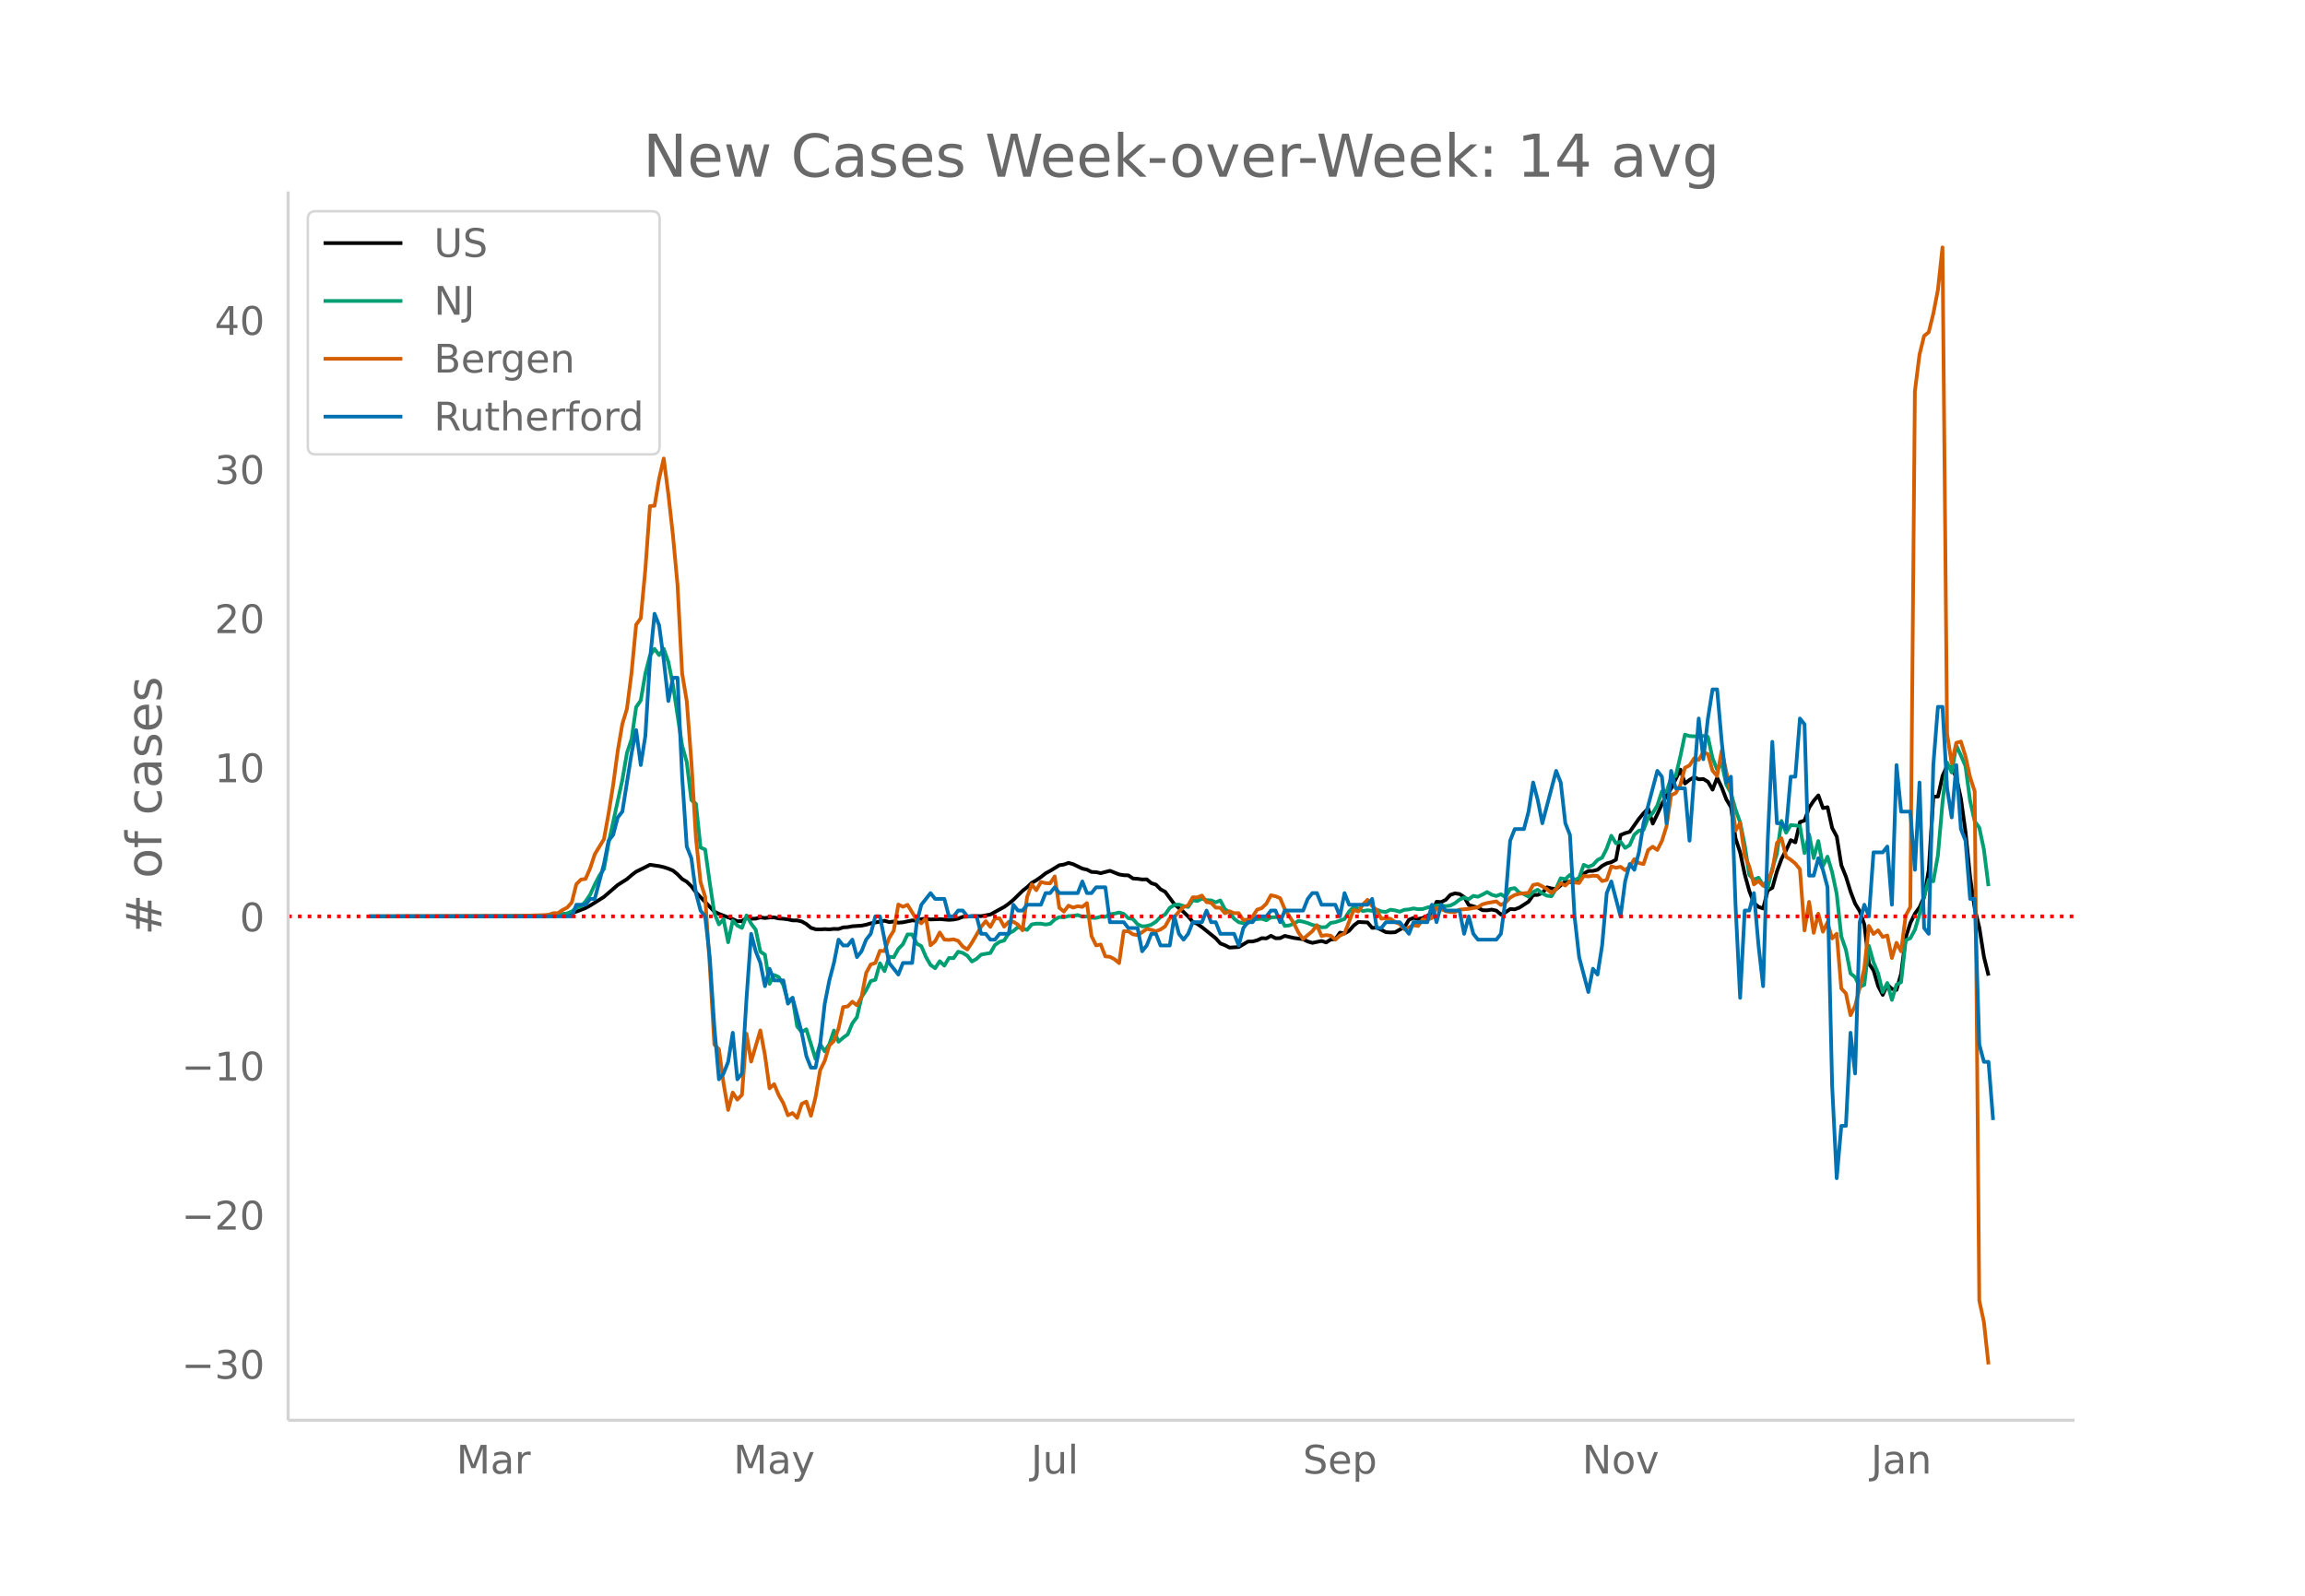 <svg height="864" viewBox="0 0 936 648" width="1248" xmlns="http://www.w3.org/2000/svg" xmlns:xlink="http://www.w3.org/1999/xlink"><defs><style>*{stroke-linecap:butt;stroke-linejoin:round}</style></defs><g id="figure_1"><path d="M0 648h936V0H0z" fill="#fff" id="patch_1"/><g id="axes_1"><path d="M117 576.72h725.4V77.76H117z" fill="none" id="patch_2"/><path clip-path="url(#pcdf7e70950)" d="M149.973 372.108l63.517-.092 7.472-.198 5.605-.354 3.736-.405 1.868-.37 1.868-.51 3.736-1.437 1.869-1.026 3.736-2.33 1.868-1.184 5.604-4.846 3.737-2.359 1.868-1.628 1.868-1.41 3.736-1.831 1.868-.973 3.737.544 1.868.429 1.868.604 1.868.784 1.868 1.507 1.868 1.928 1.869 1.086 1.868 1.841 1.868 2.46 7.472 7.85 1.869.902 5.604 2.13 1.868.873 1.868-.07 1.868-1.262 1.869.319 1.868-.053 1.868-.5 1.868.258 1.868-.222 1.868-.027 1.868.425 1.869.123 1.868.25 1.868.403 1.868.023 1.868.427 1.868 1.035 1.868 1.537 1.869.588 1.868.065 1.868-.119 1.868.1 1.868-.191 1.868.038 1.868-.654 1.869-.111 1.868-.352 3.736-.244 1.868-.379 1.868-.558 5.605-1.055 1.868.54 1.868-.216 1.868.472 1.868-.16 3.737-.774 1.868.12 1.868-.651 1.868-.16 1.868.313 3.736-.15 3.737.31 1.868-.137 1.868-.371 1.868-.731 1.868-.078 1.868-.22 3.737.025 3.736-.658 3.736-2.065 1.868-1.006 1.869-1.333 1.868-1.549 3.736-3.669 1.868-1.47 1.868-1.763 1.868-1.07 1.869-1.311 1.868-1.481 1.868-1.007 3.736-2.295 1.868-.281 1.868-.664 1.869.519 3.736 1.802 1.868.422 1.868.937 1.868.074 1.868.414 3.737-.973 3.736 1.49 1.868.314 1.868.059 1.868 1.27 1.869.128 1.868.266 1.868-.043 1.868 1.544 1.868.607 1.868 1.894 1.868 1.001 3.737 5.028 3.736 3.153 1.868 1.832 1.868 2.194 1.869.836 1.868 1.33 5.604 4.522 1.868 2.09 1.868.73 1.869.955 3.736-.23 3.736-2.236 1.868-.025 1.868-.463 1.869-.88 1.868.104 1.868-1.07 1.868 1.002 1.868-.043 1.868-.922 3.737.854 3.736.515 1.868.919 1.868.557 3.736-.782 1.869.603 1.868-1.203 1.868-.105 1.868-2.67 1.868.337 1.868-1.114 1.868-2.126 1.869-1.43 3.736.2 1.868 2.202 1.868-.109 3.736 1.854 1.869.125 1.868-.09 1.868-1.09 1.868-.932 1.868-3.065 1.868-.752 1.868.434 1.869-.389 1.868-.881 1.868-1.212 1.868-4.499 1.868.119 1.868-.914 1.868-2.01 1.869-.607 1.868.275 1.868 1.218 1.868 3.253 3.736 1.058 1.868 1.055 1.869.028 1.868-.293 1.868.424 1.868 1.598 1.868-.94 1.868-1.303 1.868.103 1.869-.68 3.736-2.414 1.868-2.682 1.868-.08 1.868-.786 1.868-2.282 1.869.47 1.868.249 3.736-3.105 1.868.242 1.868-.025 1.868-.857 1.869-2.55 1.868-1.056 1.868-.04 1.868-.467 1.868-1.577 1.868-1.003 1.868-.508 1.869-.984 1.868-10.044 1.868-.74 1.868-.548 3.736-5.322 1.868-2.23 1.869-1.874 1.868 6.092 1.868-3.822 1.868-4.142 1.868-3.379 1.868-2.967 3.737-7.605 1.868 5.645 1.868-1.51 1.868-1.073 1.868.864 1.868-.116 1.868 1.113 1.869 3.206 1.868-4.826 1.868 3.941 1.868 4.862 1.868 3.1 1.868 12.726 1.868 5.702 1.869 8.92 1.868 6.793 1.868 4.815 1.868 1.584 1.868.63 1.868-7.332 1.868-1.066 1.869-6.68 1.868-5.07 1.868-3.57 1.868-4.032 1.868.908 1.868-8.249 1.868-.635 1.869-5.226 1.868-2.805 1.868-2.168 1.868 5.172 1.868-.372 1.868 8.435 1.868 3.474 1.869 11.682 1.868 4.637 1.868 6.04 1.868 4.912 1.868 3.052 1.868 5.431 1.868 15.875 1.869 2.735 1.868 6.378 1.868 3.565 1.868-4.127 1.868 1.699 1.868.396 1.868-6.637 1.869-14.657 1.868-5.875 1.868-3.817 1.868-2.565 1.868-4.234 1.868-10.94 1.868-29.73 1.869-.033 1.868-8.426 1.868-4.133 1.868.82 1.868 4.024 1.868 8.583 1.868 13.551 1.869 18.345 1.868 12.68 1.868 7.778 1.868 11.83 1.868 7.633h0" fill="none" stroke="#000" stroke-linecap="round" stroke-width="1.5" id="line2d_1"/><path clip-path="url(#pcdf7e70950)" d="M149.973 372.108l67.253-.078 5.604-.18 3.737-.19 3.736-.774 1.868-.755 1.868-1.47 1.868-.59 1.868-2.026 1.869-2.751 1.868-4.096 1.868-3.608 1.868-2.718 1.868-10.49 5.605-25.692 1.868-10.952 1.868-5.557 1.868-13.036 1.868-2.713 1.868-10.874 1.868-7.373 1.869-2.688 1.868 2.508 1.868-2.552 1.868 5.372 1.868 9.281 3.736 24.705 1.869 6.608 1.868 15.442 1.868 1.534 1.868 17.76 1.868.8 1.868 13.474 1.868 12.37 1.869 4.562 1.868-2.123 1.868 9.374 1.868-8.814 1.868 2.036 1.868.969 1.868-5.065 1.869 3.331 1.868 2.454 1.868 8.898 1.868 1.241 1.868 11.849 1.868-3.614 1.868.857 1.869 3.244 1.868 6.793 1.868-1.573 1.868 11.551 1.868 2.318 1.868-1.13 3.737 12.063 1.868-6.058 1.868 2.95 1.868-2.897 1.868-5.57 1.868 4.572 1.868-1.641 1.869-1.354 1.868-4.485 1.868-2.488 1.868-8.143 1.868-2.834 1.868-3.686 1.868-.526 1.869-6.71 1.868 3.203 1.868-5.877 1.868.243 1.868-3.39 1.868-1.913 1.868-3.979 1.869.015 1.868 3.73 1.868 1.028 1.868 4.373 1.868 3.248 1.868 1.334 1.868-2.849 1.869 1.802 1.868-3.097 1.868.068 1.868-2.62 1.868.477 1.868 1.14 1.868 2.357 1.869-1.067 1.868-1.743 3.736-.648 1.868-3.243 1.868-1.29 1.868-.531 1.869-2.927 1.868-.92 1.868-1.617 3.736 1.14 1.868-2.23 1.868-.303 1.869.02 1.868.336 1.868-.273 1.868-1.768 1.868-.984 1.868.103 1.868-.502 1.869-.078 1.868-.346 1.868.673 1.868-.132 1.868.59 1.868.024 1.868-.478 1.869.05 1.868-1 1.868-.301 1.868-.463 1.868.565 1.868 1.734 1.868.336 1.869 2.123 1.868.896 1.868-.146 1.868-.555 1.868-1.208 1.868-1.943 1.868-.984 1.869-2.678 1.868-1.222 1.868-.117 1.868.57 1.868.404 1.868-2.752 1.869.336 1.868-.988 1.868.618 1.868.098 1.868.789 1.868-.765 1.868 3.54 1.869 1.271 1.868 2.615 1.868 1.417 1.868.42 1.868-.103 1.868-1.68 1.868.117 1.869-.195 1.868.653 1.868-1.189 3.736-.15 1.868 3.642 1.868-.22 1.869-.734 1.868-1.086 1.868.316 1.868.546 1.868.769 1.868.346 1.868.618 1.869-.107 1.868-1.695 1.868-.263 3.736-1.314 1.868-3.064 1.868-1.816 1.869.706 1.868.95 1.868-.331 1.868.228 1.868-.482 1.868.73 1.868.21 1.869-.906 1.868.288 1.868.516 1.868-.76 1.868-.156 1.868-.414 1.868.327 1.869-.073 1.868-.624 3.736-.837 1.868-.01 1.868.297 1.868-.219 1.869-.97 1.868-1.45 1.868-.857 1.868.681 1.868-1.353 1.868.36 1.868-.896 1.869-1.023 1.868 1.091 1.868.521 1.868-.72 1.868 1.202 1.868-3.35 1.868-.336 1.869 1.821 1.868.609 1.868 1.022 1.868-1.87 1.868-.92 1.868 1.485 1.868.945 1.869.205 1.868-3.127 1.868-4.178 1.868.385 1.868-1.763 1.868 2.099 1.868-.828 1.869-5.342 1.868.823 1.868-.73 1.868-2.051 1.868-.94 1.868-3.71 1.868-5.192 1.869 3.063 1.868-.662 1.868 2.522 1.868-1.14 1.868-4.216 1.868-1.646 1.868-.288 1.869-4.903 1.868-1.905 1.868-3.087 1.868-5.766 1.868.107 1.868-5.507 1.868-.819 1.869-7.913 1.868-8.907 1.868.58 1.868.116h1.868l1.868-.155 1.868.35 1.869 8.605 1.868 4.719 1.868-2.669 1.868 8.737 1.868 3.39 1.868 6.676 1.868 5.254 1.869 9.214 1.868 12.126 1.868 1.977 1.868-.838 1.868 3.049 1.868 1.164 1.868-7.924 1.869-6.019 1.868-13.314 1.868 4.792 1.868-3.116 3.736.374 1.868 11.02 1.869-7.606 1.868 9.638 1.868-6.94 1.868 10.178 1.868-3.833 1.868 6.258 1.868 8.858 1.869 17.273 1.868 5.42 1.868 9.609 1.868 1.514 1.868 3.979 1.868-.852 1.868-15.832 1.869 6.662 1.868 4.456 1.868 7.66 1.868-3.696 1.868 6.866 1.868-6.19 1.868-.988 1.869-17.03 1.868-.842 1.868-3.39 1.868-6.325 3.736-14.02 1.868.628 1.869-10.5 1.868-21.398 1.868-16.309 1.868 4.018 1.868-10.981 1.868 4.037 1.868 4.348 1.869 14.103 1.868 8.313 1.868 2.562 1.868 8.877 1.868 14.902h0" fill="none" stroke="#009e73" stroke-linecap="round" stroke-width="1.5" id="line2d_2"/><path clip-path="url(#pcdf7e70950)" d="M149.973 372.108l57.912-.093 13.077-.417 1.868-.14 1.868-.649h1.869l1.868-1.3 1.868-.974 1.868-2.041 1.868-7.47 1.868-1.856 1.868-.279 1.869-4.315 1.868-5.66 3.736-6.172 1.868-10.3 1.868-11.647 1.868-13.873 1.869-10.95 1.868-6.171 1.868-14.57 1.868-19.58 1.868-2.599 1.868-19.812 1.868-25.752 1.869-.093 1.868-11.09 1.868-8.119 1.868 14.523 1.868 16.657 1.868 20.23 1.868 35.867 1.869 11.182 1.868 24.5 1.868 31.18 1.868 17.91 1.868 5.846 1.868 27.793 1.868 32.248 1.869 1.949 1.868 13.827 1.868 10.81 1.868-7.052 1.868 2.877 1.868-1.95 1.868-24.823 1.869 11.322 3.736-12.667 1.868 10.022 1.868 13.502 1.868-1.717 1.868 4.501 1.869 3.248 1.868 4.918 1.868-.928 1.868 1.996 1.868-5.708 1.868-.927 1.868 5.753 1.869-7.563 1.868-10.904 1.868-3.851 1.868-6.218 1.868-1.856 1.868-5.057 1.868-8.677 1.869-.278 1.868-1.903 1.868 1.439 1.868-3.34 1.868-9.745 1.868-3.48 1.868-.603 1.869-4.965 1.868.14 1.868-5.29 1.868-3.016 1.868-10.625 1.868.928 1.868-.79 3.737 6.08 1.868 1.438 1.868-2.135 1.868 11.043 1.868-1.624 1.868-3.573 1.869 2.877 1.868.14 1.868-.233 1.868.604 1.868 2.32 1.868 1.206 1.868-2.784 3.737-6.45 1.868-2.273 1.868 2.32 1.868-3.34 1.868-.186 1.868 3.433 1.869-1.949 1.868-.046 1.868 1.16 1.868 2.32 1.868-13.549 1.868-5.104 1.868 2.367 1.869-3.341 1.868.464 1.868.093 1.868-2.83 1.868 12.76 1.868 1.53 1.868-2.412 1.869.788 1.868-.556 1.868.278 1.868-1.531 1.868 13.41 1.868 3.758 1.868-.372 1.869 4.826 1.868.186 1.868.974 1.868 1.577 1.868-12.945 1.868.046 1.868 1.207 1.869.325 1.868-1.16 1.868-1.346 1.868.371 1.868.557 1.868-.696 1.868-1.253 1.869-3.34 1.868-.464 1.868-2.228 1.868-1.856 1.868-.65 1.868-3.294 1.869.047 1.868-.743 1.868 2.645 1.868.279 1.868 1.948 1.868.093 1.868 2.227 1.869-.835 1.868.789h1.868l1.868 2.83 1.868-.278 1.868-1.114 1.868-2.876 1.869-.604 1.868-1.81 1.868-3.433 1.868.418 1.868.742 1.868 4.455 3.737 5.8 1.868 3.758 1.868 2.598 3.736-3.155 1.868-2.46 1.868 4.362 1.869-.324 1.868.232 1.868 1.577 1.868-1.624 1.868-.881 3.736-9.605 1.869.696 1.868-2.83 1.868-1.903 1.868 2.506 1.868 1.67 1.868 3.48 1.868-.185 1.869.232 1.868 1.345 1.868.743 1.868 2.134 1.868-.696 1.868-.928 1.868.325 1.869-2.738 1.868.186 1.868-.696 1.868-4.037 1.868.418 1.868.835 1.868.371 1.869.046 1.868-1.02 3.736-.325 3.736-.65 1.868-1.206 1.869-.51 3.736-.65 1.868 1.438 1.868-.974 1.868-1.995 1.868-1.068 1.869-.51 3.736-.371 1.868-3.202 1.868-.37 1.868.927 1.868 1.16 1.869 1.531 1.868-1.577 1.868-2.413 1.868.974 1.868-1.81 1.868.558 1.868.232 1.869-2.877 1.868.185 1.868-.278 1.868.093 1.868 2.088 1.868-.464 1.868-5.522 1.869.557 1.868-.371 1.868 1.345 1.868-1.392 1.868-3.062 1.868 1.578 1.868.417 1.869-5.66 1.868-1.392 1.868 1.345 1.868-3.665 1.868-5.986 1.868-12.62 1.868-.836 1.869-3.294 1.868-7.006 1.868-.928 1.868-2.877 1.868.603 1.868-3.062 1.868.696 1.869 6.728 1.868 2.227 1.868-10.347 3.736 17.26 1.868 15.266 1.868-3.155 1.869 13.27 1.868 4.454 1.868 7.238 1.868-1.392 1.868 1.903 1.868-2.32 1.868-3.62 1.869-11.414 1.868-1.902 1.868 7.517 1.868 1.206 1.868 1.531 1.868 2.32 1.868 24.87 1.869-11.6 1.868 12.575 1.868-7.795 1.868 7.33 1.868-3.804 1.868 6.542 1.868-1.902 1.869 22.225 1.868 1.995 1.868 8.863 1.868-3.759 1.868-7.33 1.868-7.842 1.868-17.354 1.869 3.295 1.868-1.485 1.868 2.691 1.868-.603 1.868 9.14 1.868-6.17 1.868 3.48 1.869-14.524 1.868-3.48 1.868-209.4 1.868-14.894 1.868-7.61 1.868-1.484 1.868-7.517 1.869-9.651 1.868-17.307 1.868 197.568 1.868 11.971 1.868-8.351 1.868-.51 1.868 5.985 1.869 8.444 1.868 5.8 1.868 206.756 1.868 8.676 1.868 17.261h0" fill="none" stroke="#d55e00" stroke-linecap="round" stroke-width="1.5" id="line2d_3"/><path clip-path="url(#pcdf7e70950)" d="M149.973 372.108h82.198l1.868-4.726h3.736l1.869-2.363h1.868l3.736-14.18 1.868-9.452 1.868-2.364 1.868-7.09 1.869-2.362 3.736-23.632 1.868-9.453 1.868 14.18 1.868-11.817 1.868-30.721 1.869-18.906 1.868 4.726 1.868 14.18 1.868 16.542 1.868-9.453h1.868l1.868 40.174 1.869 28.359 1.868 4.726 1.868 14.18 1.868 7.089 1.868 2.363 1.868 16.543 1.868 28.358 1.869 21.269 1.868-2.364 1.868-4.726 1.868-11.816 1.868 18.906 1.868-2.364 1.868-30.721 1.869-25.995 1.868 7.09 1.868 4.726 1.868 9.453 1.868-7.09 1.868 4.726h3.737l1.868 9.453 1.868-2.363 3.736 14.18 1.868 9.452 1.868 4.726h1.869l1.868-9.453 1.868-16.542 1.868-9.453 1.868-7.09 1.868-9.452 1.868 2.363h1.869l1.868-2.363 1.868 7.09 1.868-2.364 1.868-4.726 1.868-2.363 1.868-7.09h1.869l3.736 18.906 3.736 4.726 1.868-4.726h3.737l1.868-16.543 1.868-7.09 3.736-4.726 1.868 2.364h3.737l1.868 7.09h1.868l1.868-2.364h1.868l1.868 2.363h3.737l1.868 7.09h1.868l1.868 2.363h1.868l1.868-2.363h3.737l1.868-11.816 1.868 2.363h1.868l1.868-2.363h5.605l1.868-4.727h1.868l1.868-2.363 1.868 2.363h7.473l1.868-4.726 1.868 4.726h1.868l1.868-2.363h3.737l1.868 14.18h5.604l1.868 2.363h3.737l1.868 9.452 1.868-2.363 1.868-4.726h1.868l1.868 4.726h3.737l1.868-11.816 1.868 7.09 1.868 2.363 1.868-2.363 1.868-4.727h3.737l1.868-4.726 1.868 4.726h1.868l1.868 4.727h5.605l1.868 4.726 1.868-7.09 1.868-2.363h1.868l1.868-2.363h3.737l1.868-2.363h1.868l1.868 4.726 1.868-4.726h7.473l1.868-4.726 1.868-2.364h1.868l1.868 4.727h5.605l1.868 4.726 1.868-9.453 1.868 4.727h7.473l1.868-2.363 1.868 11.816h1.868l1.868-2.364h5.605l3.736 4.727 1.868-4.727h5.605l1.868-7.09 1.868 7.09 1.868-7.09 1.868 2.364h5.605l1.868 9.453 1.868-7.09 1.868 7.09 1.868 2.363h7.473l1.868-2.363 1.868-14.18 1.868-23.631 1.868-4.727h3.737l1.868-7.09 1.868-11.815 1.868 7.09 1.868 9.452 5.605-21.269 1.868 4.727 1.868 16.542 1.868 4.726 1.868 33.085 1.868 16.543 3.737 14.179 1.868-9.453 1.868 2.363 1.868-11.816 1.868-21.269 1.868-4.726 3.737 14.18 1.868-14.18 1.868-7.09 1.868 2.364 1.868-7.09 1.868-11.816 5.605-21.269 1.868 2.363 1.868 18.906 1.868-21.269 1.868 7.09h3.737l1.868 21.269 1.868-25.996 1.868-23.631 1.868 16.542 1.868-16.542 1.869-11.816h1.868l1.868 21.268 1.868 16.543 1.868-2.364 1.868 51.99 1.868 37.812 1.869-35.448h1.868l1.868-7.09 1.868 21.27 1.868 16.542 1.868-59.08 1.868-40.175 1.869 33.085h1.868l1.868 2.363 1.868-21.269h1.868l1.868-23.631 1.868 2.363 1.869 61.443h1.868l1.868-7.09 1.868 4.727 1.868 7.09 1.868 80.348 1.868 37.811 1.869-21.269h1.868l1.868-37.81 1.868 16.541 1.868-61.443 1.868-7.09 1.868 4.727 1.869-25.995h3.736l1.868-2.363 1.868 23.632 1.868-56.717 1.868 18.906h3.737l1.868 23.632 1.868-35.448 1.868 59.08 1.868 2.363 1.868-68.533 1.869-23.632h1.868l1.868 33.085 1.868 11.816 1.868-21.269 1.868 25.995 1.868 4.727 1.869 23.632h1.868l1.868 59.08 1.868 7.089h1.868l1.868 23.632h0" fill="none" stroke="#0072b2" stroke-linecap="round" stroke-width="1.5" id="line2d_4"/><path clip-path="url(#pcdf7e70950)" d="M117 372.108h725.4" fill="none" stroke="red" stroke-dasharray="1.5,2.475" stroke-width="1.5" id="line2d_5"/><path d="M117 576.72V77.76" fill="none" stroke="#d3d3d3" stroke-linecap="square" stroke-width="1.25" id="patch_3"/><path d="M117 576.72h725.4" fill="none" stroke="#d3d3d3" stroke-linecap="square" stroke-width="1.25" id="patch_4"/><g id="matplotlib.axis_1"><g id="xtick_1"><g transform="matrix(.16 0 0 -.16 185.319 598.378)" fill="#696969" id="text_1"><defs><path d="M9.813 72.906h14.703l18.593-49.61 18.703 49.61h14.704V0H66.89v64.016l-18.797-50h-9.907l-18.796 50V0H9.813z" id="DejaVuSans-77"/><path d="M34.281 27.484q-10.89 0-15.093-2.484-4.204-2.484-4.204-8.5 0-4.781 3.157-7.594 3.156-2.797 8.562-2.797 7.485 0 12 5.297 4.516 5.297 4.516 14.078v2zm17.922 3.72V0H43.22v8.297Q40.14 3.328 35.547.953q-4.594-2.375-11.234-2.375-8.391 0-13.36 4.719Q6 8.016 6 15.922q0 9.219 6.172 13.906 6.187 4.688 18.437 4.688h12.61v.89q0 6.203-4.078 9.594-4.078 3.39-11.453 3.39-4.688 0-9.141-1.124-4.438-1.125-8.531-3.375v8.312q4.921 1.906 9.562 2.844 4.64.953 9.031.953 11.875 0 17.735-6.156 5.86-6.14 5.86-18.64z" id="DejaVuSans-97"/><path d="M41.11 46.297q-1.516.875-3.297 1.281Q36.03 48 33.89 48q-7.625 0-11.703-4.953-4.079-4.953-4.079-14.234V0H9.08v54.688h9.03v-8.5q2.844 4.984 7.375 7.39Q30.031 56 36.531 56q.922 0 2.047-.125 1.125-.11 2.484-.36z" id="DejaVuSans-114"/></defs><use xlink:href="#DejaVuSans-77"/><use x="86.279" xlink:href="#DejaVuSans-97"/><use x="147.559" xlink:href="#DejaVuSans-114"/></g></g><g id="xtick_2"><g transform="matrix(.16 0 0 -.16 297.83 598.378)" fill="#696969" id="text_2"><defs><path d="M32.172-5.078q-3.797-9.766-7.422-12.735-3.61-2.984-9.656-2.984H7.906v7.516h5.282q3.703 0 5.75 1.765Q21-9.766 23.483-3.219l1.61 4.094-22.11 53.813H12.5l17.094-42.766 17.093 42.766h9.516z" id="DejaVuSans-121"/></defs><use xlink:href="#DejaVuSans-77"/><use x="86.279" xlink:href="#DejaVuSans-97"/><use x="147.559" xlink:href="#DejaVuSans-121"/></g></g><g id="xtick_3"><g transform="matrix(.16 0 0 -.16 418.674 598.378)" fill="#696969" id="text_3"><defs><path d="M9.813 72.906h9.859V5.078q0-13.187-5-19.14-5-5.954-16.094-5.954h-3.75v8.297h3.078q6.531 0 9.219 3.672Q9.813-4.39 9.813 5.078z" id="DejaVuSans-74"/><path d="M8.5 21.578v33.11h8.984V21.922q0-7.766 3.016-11.656 3.031-3.875 9.094-3.875 7.265 0 11.484 4.64 4.234 4.64 4.234 12.656v31h8.985V0h-8.984v8.406Q42.047 3.422 37.718 1q-4.313-2.422-10.032-2.422-9.421 0-14.312 5.86Q8.5 10.296 8.5 21.578zM31.11 56z" id="DejaVuSans-117"/><path d="M9.422 75.984h8.984V0H9.422z" id="DejaVuSans-108"/></defs><use xlink:href="#DejaVuSans-74"/><use x="29.492" xlink:href="#DejaVuSans-117"/><use x="92.871" xlink:href="#DejaVuSans-108"/></g></g><g id="xtick_4"><g transform="matrix(.16 0 0 -.16 529.07 598.378)" fill="#696969" id="text_4"><defs><path d="M53.516 70.516V60.89q-5.61 2.687-10.594 4-4.984 1.328-9.625 1.328-8.047 0-12.422-3.125t-4.375-8.89q0-4.845 2.906-7.313 2.907-2.453 11.016-3.97l5.953-1.218q11.031-2.11 16.281-7.406 5.25-5.297 5.25-14.172 0-10.61-7.11-16.078-7.093-5.469-20.812-5.469-5.172 0-11.015 1.172Q13.14.922 6.89 3.219v10.156q6-3.36 11.765-5.078 5.766-1.703 11.328-1.703 8.438 0 13.032 3.312 4.593 3.328 4.593 9.485 0 5.359-3.297 8.39-3.296 3.032-10.812 4.547L27.484 33.5q-11.03 2.188-15.968 6.875-4.922 4.688-4.922 13.047 0 9.672 6.812 15.234 6.813 5.563 18.766 5.563 5.14 0 10.453-.938 5.328-.922 10.89-2.765z" id="DejaVuSans-83"/><path d="M56.203 29.594v-4.39H14.891q.593-9.282 5.593-14.142 5-4.859 13.938-4.859 5.172 0 10.031 1.266 4.86 1.265 9.656 3.812v-8.5Q49.266.734 44.187-.344 39.11-1.422 33.892-1.422q-13.094 0-20.735 7.61-7.64 7.625-7.64 20.625 0 13.421 7.25 21.296Q20.016 56 32.328 56q11.031 0 17.453-7.11 6.422-7.093 6.422-19.296zm-8.984 2.64q-.094 7.36-4.125 11.75-4.032 4.407-10.672 4.407-7.516 0-12.031-4.25-4.516-4.25-5.203-11.97z" id="DejaVuSans-101"/><path d="M18.11 8.203v-29H9.077v75.484h9.031v-8.296q2.844 4.875 7.157 7.234Q29.594 56 35.594 56q9.968 0 16.187-7.906 6.235-7.907 6.235-20.797T51.78 6.484q-6.218-7.906-16.187-7.906-6 0-10.328 2.375-4.313 2.375-7.157 7.25zm30.578 19.094q0 9.906-4.079 15.547-4.078 5.64-11.203 5.64-7.14 0-11.218-5.64-4.079-5.64-4.079-15.547 0-9.906 4.078-15.547 4.079-5.64 11.22-5.64 7.124 0 11.202 5.64t4.078 15.547z" id="DejaVuSans-112"/></defs><use xlink:href="#DejaVuSans-83"/><use x="63.477" xlink:href="#DejaVuSans-101"/><use x="125" xlink:href="#DejaVuSans-112"/></g></g><g id="xtick_5"><g transform="matrix(.16 0 0 -.16 642.493 598.378)" fill="#696969" id="text_5"><defs><path d="M9.813 72.906h13.28l32.329-60.984v60.984h9.562V0h-13.28L19.39 60.984V0H9.813z" id="DejaVuSans-78"/><path d="M30.61 48.39q-7.22 0-11.422-5.64-4.204-5.64-4.204-15.453 0-9.813 4.172-15.453 4.188-5.64 11.453-5.64 7.188 0 11.375 5.655 4.203 5.672 4.203 15.438 0 9.719-4.203 15.406-4.187 5.688-11.375 5.688zm0 7.61q11.718 0 18.406-7.625 6.703-7.61 6.703-21.078 0-13.422-6.703-21.078-6.688-7.64-18.407-7.64-11.765 0-18.437 7.64-6.656 7.656-6.656 21.078 0 13.469 6.656 21.078Q18.844 56 30.609 56z" id="DejaVuSans-111"/><path d="M2.984 54.688H12.5L29.594 8.797l17.093 45.89h9.516L35.687 0H23.485z" id="DejaVuSans-118"/></defs><use xlink:href="#DejaVuSans-78"/><use x="74.805" xlink:href="#DejaVuSans-111"/><use x="135.986" xlink:href="#DejaVuSans-118"/></g></g><g id="xtick_6"><g transform="matrix(.16 0 0 -.16 759.732 598.378)" fill="#696969" id="text_6"><defs><path d="M54.89 33.016V0h-8.984v32.719q0 7.765-3.031 11.61-3.031 3.858-9.078 3.858-7.281 0-11.484-4.64-4.204-4.625-4.204-12.64V0H9.08v54.688h9.03v-8.5q3.235 4.937 7.594 7.374Q30.078 56 35.797 56q9.422 0 14.25-5.828 4.844-5.828 4.844-17.156z" id="DejaVuSans-110"/></defs><use xlink:href="#DejaVuSans-74"/><use x="29.492" xlink:href="#DejaVuSans-97"/><use x="90.771" xlink:href="#DejaVuSans-110"/></g></g></g><g id="matplotlib.axis_2"><g id="ytick_1"><g transform="matrix(.16 0 0 -.16 73.733 559.852)" fill="#696969" id="text_7"><defs><path d="M10.594 35.5h62.593v-8.297H10.594z" id="DejaVuSans-8722"/><path d="M40.578 39.313Q47.656 37.797 51.625 33q3.984-4.781 3.984-11.813 0-10.78-7.422-16.703-7.421-5.906-21.093-5.906-4.578 0-9.438.906-4.86.907-10.031 2.72v9.515q4.094-2.39 8.969-3.61 4.89-1.218 10.218-1.218 9.266 0 14.125 3.656 4.86 3.656 4.86 10.64 0 6.454-4.516 10.079-4.515 3.64-12.562 3.64h-8.5v8.11h8.89q7.266 0 11.125 2.906 3.86 2.906 3.86 8.375 0 5.61-3.985 8.61-3.968 3.015-11.39 3.015-4.063 0-8.703-.89-4.641-.876-10.203-2.72v8.782q5.624 1.562 10.53 2.344 4.907.78 9.25.78 11.235 0 17.766-5.109 6.547-5.093 6.547-13.78 0-6.063-3.468-10.235-3.47-4.172-9.86-5.782z" id="DejaVuSans-51"/><path d="M31.781 66.406q-7.61 0-11.453-7.5Q16.5 51.422 16.5 36.375q0-14.984 3.828-22.484 3.844-7.5 11.453-7.5 7.672 0 11.5 7.5 3.844 7.5 3.844 22.484 0 15.047-3.844 22.531-3.828 7.5-11.5 7.5zm0 7.813q12.266 0 18.735-9.703 6.468-9.688 6.468-28.141 0-18.406-6.468-28.11-6.47-9.687-18.735-9.687-12.25 0-18.718 9.688-6.47 9.703-6.47 28.109 0 18.453 6.47 28.14Q19.53 74.22 31.78 74.22z" id="DejaVuSans-48"/></defs><use xlink:href="#DejaVuSans-8722"/><use x="83.789" xlink:href="#DejaVuSans-51"/><use x="147.412" xlink:href="#DejaVuSans-48"/></g></g><g id="ytick_2"><g transform="matrix(.16 0 0 -.16 73.733 499.297)" fill="#696969" id="text_8"><defs><path d="M19.188 8.297h34.421V0H7.33v8.297q5.609 5.812 15.296 15.594 9.703 9.797 12.188 12.64 4.734 5.313 6.609 9 1.89 3.688 1.89 7.25 0 5.813-4.078 9.469-4.078 3.672-10.625 3.672-4.64 0-9.797-1.61-5.14-1.609-11-4.89v9.969Q13.767 71.78 18.938 73q5.188 1.219 9.485 1.219 11.328 0 18.062-5.672 6.735-5.656 6.735-15.125 0-4.5-1.688-8.531-1.672-4.016-6.125-9.485-1.218-1.422-7.765-8.187-6.532-6.766-18.453-18.922z" id="DejaVuSans-50"/></defs><use xlink:href="#DejaVuSans-8722"/><use x="83.789" xlink:href="#DejaVuSans-50"/><use x="147.412" xlink:href="#DejaVuSans-48"/></g></g><g id="ytick_3"><g transform="matrix(.16 0 0 -.16 73.733 438.742)" fill="#696969" id="text_9"><defs><path d="M12.406 8.297h16.11v55.625l-17.532-3.516v8.985l17.438 3.515h9.86V8.296H54.39V0H12.406z" id="DejaVuSans-49"/></defs><use xlink:href="#DejaVuSans-8722"/><use x="83.789" xlink:href="#DejaVuSans-49"/><use x="147.412" xlink:href="#DejaVuSans-48"/></g></g><g id="ytick_4"><use xlink:href="#DejaVuSans-48" transform="matrix(.16 0 0 -.16 97.32 378.187)" fill="#696969" id="text_10"/></g><g id="ytick_5"><g transform="matrix(.16 0 0 -.16 87.14 317.632)" fill="#696969" id="text_11"><use xlink:href="#DejaVuSans-49"/><use x="63.623" xlink:href="#DejaVuSans-48"/></g></g><g id="ytick_6"><g transform="matrix(.16 0 0 -.16 87.14 257.077)" fill="#696969" id="text_12"><use xlink:href="#DejaVuSans-50"/><use x="63.623" xlink:href="#DejaVuSans-48"/></g></g><g id="ytick_7"><g transform="matrix(.16 0 0 -.16 87.14 196.522)" fill="#696969" id="text_13"><use xlink:href="#DejaVuSans-51"/><use x="63.623" xlink:href="#DejaVuSans-48"/></g></g><g id="ytick_8"><g transform="matrix(.16 0 0 -.16 87.14 135.967)" fill="#696969" id="text_14"><defs><path d="M37.797 64.313L12.89 25.39h24.906zm-2.594 8.593H47.61V25.391h10.407v-8.203H47.609V0h-9.812v17.188H4.89v9.515z" id="DejaVuSans-52"/></defs><use xlink:href="#DejaVuSans-52"/><use x="63.623" xlink:href="#DejaVuSans-48"/></g></g><g transform="matrix(0 -.2 -.2 0 65.573 379.813)" fill="#696969" id="text_15"><defs><path d="M51.125 44H36.922l-4.11-16.313h14.313zm-7.328 27.781l-5.078-20.265h14.265L58.11 71.78h7.813L60.89 51.516h15.234V44h-17.14l-4-16.313h15.53V20.22H53.079L48 0h-7.813l5.032 20.219H30.906L25.875 0h-7.86l5.079 20.219H7.719v7.468h17.187L29 44H13.281v7.516h17.625l4.985 20.265z" id="DejaVuSans-35"/><path d="M37.11 75.984V68.5h-8.594q-4.828 0-6.72-1.953-1.874-1.953-1.874-7.031v-4.828h14.797v-6.985H19.922V0H10.89v47.703H2.297v6.984h8.594V58.5q0 9.125 4.25 13.297 4.25 4.187 13.468 4.187z" id="DejaVuSans-102"/><path d="M48.781 52.594v-8.407q-3.812 2.11-7.64 3.157-3.828 1.047-7.735 1.047-8.75 0-13.593-5.547-4.829-5.532-4.829-15.547 0-10.016 4.829-15.563 4.843-5.53 13.593-5.53 3.907 0 7.735 1.046 3.828 1.047 7.64 3.156V2.094Q45.016.344 40.984-.531q-4.015-.89-8.562-.89-12.36 0-19.64 7.765-7.266 7.765-7.266 20.953 0 13.375 7.343 21.031Q20.22 56 33.016 56q4.14 0 8.093-.86 3.953-.843 7.672-2.546z" id="DejaVuSans-99"/><path d="M44.281 53.078v-8.5q-3.797 1.953-7.906 2.922-4.094.984-8.5.984-6.688 0-10.031-2.047-3.344-2.046-3.344-6.156 0-3.125 2.39-4.906 2.391-1.781 9.626-3.39l3.078-.688q9.562-2.047 13.593-5.781 4.032-3.735 4.032-10.422 0-7.625-6.032-12.078-6.03-4.438-16.578-4.438-4.39 0-9.156.86Q10.688.296 5.422 2v9.281q4.984-2.594 9.812-3.89 4.829-1.282 9.579-1.282 6.343 0 9.75 2.172 3.421 2.172 3.421 6.125 0 3.656-2.468 5.61-2.453 1.953-10.813 3.765l-3.125.735q-8.344 1.75-12.062 5.39-3.704 3.64-3.704 9.985 0 7.718 5.47 11.906Q16.75 56 26.811 56q4.97 0 9.36-.734 4.406-.72 8.11-2.188z" id="DejaVuSans-115"/></defs><use xlink:href="#DejaVuSans-35"/><use x="83.789" xlink:href="#DejaVuSans-32"/><use x="115.576" xlink:href="#DejaVuSans-111"/><use x="176.758" xlink:href="#DejaVuSans-102"/><use x="211.963" xlink:href="#DejaVuSans-32"/><use x="243.75" xlink:href="#DejaVuSans-99"/><use x="298.73" xlink:href="#DejaVuSans-97"/><use x="360.01" xlink:href="#DejaVuSans-115"/><use x="412.109" xlink:href="#DejaVuSans-101"/><use x="473.633" xlink:href="#DejaVuSans-115"/></g></g><g transform="matrix(.24 0 0 -.24 261.11 71.76)" fill="#696969" id="text_16"><defs><path d="M4.203 54.688h8.985l11.234-42.672 11.172 42.672h10.593l11.235-42.672 11.187 42.672h8.985L63.28 0H52.688L40.922 44.828 29.109 0H18.5z" id="DejaVuSans-119"/><path d="M64.406 67.281v-10.39q-4.984 4.64-10.625 6.922-5.64 2.296-11.984 2.296-12.5 0-19.14-7.64-6.641-7.64-6.641-22.094 0-14.406 6.64-22.047 6.64-7.64 19.14-7.64 6.345 0 11.985 2.296 5.64 2.297 10.625 6.938V5.609Q59.234 2.094 53.437.33q-5.78-1.75-12.218-1.75-16.563 0-26.094 10.124-9.516 10.14-9.516 27.672 0 17.578 9.516 27.703 9.531 10.14 26.094 10.14 6.531 0 12.312-1.734 5.797-1.734 10.875-5.203z" id="DejaVuSans-67"/><path d="M3.328 72.906h9.953L28.61 11.281l15.282 61.625h11.093l15.328-61.625 15.282 61.625h10.015L77.297 0H64.89L49.516 63.281 33.984 0H21.578z" id="DejaVuSans-87"/><path d="M9.078 75.984h9.031V31.11l26.813 23.578H56.39l-29-25.578L57.625 0H45.906L18.11 26.703V0H9.08z" id="DejaVuSans-107"/><path d="M4.89 31.39h26.313v-8H4.891z" id="DejaVuSans-45"/><path d="M11.719 12.406h10.297V0H11.719zm0 39.297h10.297v-12.39H11.719z" id="DejaVuSans-58"/><path d="M45.406 27.984q0 9.766-4.031 15.125-4.016 5.375-11.297 5.375-7.219 0-11.25-5.375-4.031-5.359-4.031-15.125 0-9.718 4.031-15.093t11.25-5.375q7.281 0 11.297 5.375 4.031 5.375 4.031 15.093zm8.985-21.203q0-13.953-6.203-20.765Q42-20.797 29.203-20.797q-4.734 0-8.937.703-4.203.703-8.157 2.172v8.735q3.954-2.141 7.813-3.157 3.86-1.031 7.86-1.031 8.843 0 13.234 4.61 4.39 4.609 4.39 13.937v4.453q-2.781-4.844-7.125-7.234Q33.938 0 27.875 0 17.828 0 11.672 7.656q-6.156 7.672-6.156 20.328 0 12.688 6.156 20.344Q17.828 56 27.875 56q6.063 0 10.406-2.39 4.344-2.391 7.125-7.22v8.297h8.985z" id="DejaVuSans-103"/></defs><use xlink:href="#DejaVuSans-78"/><use x="74.805" xlink:href="#DejaVuSans-101"/><use x="136.328" xlink:href="#DejaVuSans-119"/><use x="218.115" xlink:href="#DejaVuSans-32"/><use x="249.902" xlink:href="#DejaVuSans-67"/><use x="319.727" xlink:href="#DejaVuSans-97"/><use x="381.006" xlink:href="#DejaVuSans-115"/><use x="433.105" xlink:href="#DejaVuSans-101"/><use x="494.629" xlink:href="#DejaVuSans-115"/><use x="546.729" xlink:href="#DejaVuSans-32"/><use x="578.516" xlink:href="#DejaVuSans-87"/><use x="671.518" xlink:href="#DejaVuSans-101"/><use x="733.041" xlink:href="#DejaVuSans-101"/><use x="794.564" xlink:href="#DejaVuSans-107"/><use x="852.475" xlink:href="#DejaVuSans-45"/><use x="890.434" xlink:href="#DejaVuSans-111"/><use x="951.615" xlink:href="#DejaVuSans-118"/><use x="1010.795" xlink:href="#DejaVuSans-101"/><use x="1072.318" xlink:href="#DejaVuSans-114"/><use x="1107.057" xlink:href="#DejaVuSans-45"/><use x="1139.141" xlink:href="#DejaVuSans-87"/><use x="1232.143" xlink:href="#DejaVuSans-101"/><use x="1293.666" xlink:href="#DejaVuSans-101"/><use x="1355.189" xlink:href="#DejaVuSans-107"/><use x="1413.1" xlink:href="#DejaVuSans-58"/><use x="1446.791" xlink:href="#DejaVuSans-32"/><use x="1478.578" xlink:href="#DejaVuSans-49"/><use x="1542.201" xlink:href="#DejaVuSans-52"/><use x="1605.824" xlink:href="#DejaVuSans-32"/><use x="1637.611" xlink:href="#DejaVuSans-97"/><use x="1698.891" xlink:href="#DejaVuSans-118"/><use x="1758.07" xlink:href="#DejaVuSans-103"/></g><g id="legend_1"><path d="M128.2 184.5h136.45q3.2 0 3.2-3.2V88.96q0-3.2-3.2-3.2H128.2q-3.2 0-3.2 3.2v92.34q0 3.2 3.2 3.2z" fill="none" opacity=".8" stroke="#ccc" id="patch_5"/><path d="M131.4 98.718h32" fill="none" stroke="#000" stroke-linecap="round" stroke-width="1.5" id="line2d_6"/><g transform="matrix(.16 0 0 -.16 176.2 104.317)" fill="#696969" id="text_17"><defs><path d="M8.688 72.906h9.921V28.61q0-11.718 4.235-16.875 4.25-5.14 13.781-5.14 9.469 0 13.719 5.14 4.25 5.157 4.25 16.875v44.297H64.5V27.391q0-14.25-7.063-21.532-7.046-7.28-20.812-7.28-13.828 0-20.89 7.28-7.047 7.282-7.047 21.532z" id="DejaVuSans-85"/></defs><use xlink:href="#DejaVuSans-85"/><use x="73.193" xlink:href="#DejaVuSans-83"/></g><path d="M131.4 122.203h32" fill="none" stroke="#009e73" stroke-linecap="round" stroke-width="1.5" id="line2d_8"/><g transform="matrix(.16 0 0 -.16 176.2 127.802)" fill="#696969" id="text_18"><use xlink:href="#DejaVuSans-78"/><use x="74.805" xlink:href="#DejaVuSans-74"/></g><path d="M131.4 145.688h32" fill="none" stroke="#d55e00" stroke-linecap="round" stroke-width="1.5" id="line2d_10"/><g transform="matrix(.16 0 0 -.16 176.2 151.287)" fill="#696969" id="text_19"><defs><path d="M19.672 34.813V8.108H35.5q7.953 0 11.781 3.297 3.844 3.297 3.844 10.078 0 6.844-3.844 10.078-3.828 3.25-11.781 3.25zm0 29.984V42.828h14.61q7.218 0 10.75 2.703 3.546 2.719 3.546 8.282 0 5.515-3.547 8.25-3.531 2.734-10.75 2.734zm-9.86 8.11h25.204q11.28 0 17.375-4.688Q58.5 63.53 58.5 54.89q0-6.703-3.125-10.657-3.125-3.953-9.188-4.922 7.282-1.562 11.313-6.53 4.031-4.954 4.031-12.376 0-9.765-6.64-15.093Q48.25 0 35.984 0H9.812z" id="DejaVuSans-66"/></defs><use xlink:href="#DejaVuSans-66"/><use x="68.604" xlink:href="#DejaVuSans-101"/><use x="130.127" xlink:href="#DejaVuSans-114"/><use x="169.49" xlink:href="#DejaVuSans-103"/><use x="232.967" xlink:href="#DejaVuSans-101"/><use x="294.49" xlink:href="#DejaVuSans-110"/></g><path d="M131.4 169.173h32" fill="none" stroke="#0072b2" stroke-linecap="round" stroke-width="1.5" id="line2d_12"/><g transform="matrix(.16 0 0 -.16 176.2 174.773)" fill="#696969" id="text_20"><defs><path d="M44.39 34.188q3.172-1.079 6.172-4.594 3-3.516 6.032-9.672L66.609 0H56l-9.313 18.703q-3.624 7.328-7.015 9.719-3.39 2.39-9.25 2.39h-10.75V0h-9.86v72.906h22.266q12.5 0 18.656-5.234 6.157-5.219 6.157-15.766 0-6.89-3.203-11.437-3.204-4.532-9.297-6.282zM19.673 64.797V38.922h12.406q7.125 0 10.766 3.297 3.64 3.297 3.64 9.687 0 6.39-3.64 9.64-3.64 3.25-10.766 3.25z" id="DejaVuSans-82"/><path d="M18.313 70.219V54.688h18.5v-6.985h-18.5V18.016q0-6.688 1.828-8.594 1.828-1.906 7.453-1.906h9.218V0h-9.218q-10.407 0-14.36 3.875-3.953 3.89-3.953 14.14v29.688H2.687v6.984h6.594V70.22z" id="DejaVuSans-116"/><path d="M54.89 33.016V0h-8.984v32.719q0 7.765-3.031 11.61-3.031 3.858-9.078 3.858-7.281 0-11.484-4.64-4.204-4.625-4.204-12.64V0H9.08v75.984h9.03V46.188q3.235 4.937 7.594 7.374Q30.078 56 35.797 56q9.422 0 14.25-5.828 4.844-5.828 4.844-17.156z" id="DejaVuSans-104"/><path d="M45.406 46.39v29.594h8.985V0h-8.985v8.203Q42.578 3.328 38.25.953q-4.313-2.375-10.375-2.375-9.906 0-16.14 7.906-6.22 7.922-6.22 20.813 0 12.89 6.22 20.797Q17.968 56 27.874 56q6.063 0 10.375-2.375 4.328-2.36 7.156-7.234zm-30.61-19.093q0-9.906 4.079-15.547 4.078-5.64 11.203-5.64 7.125 0 11.219 5.64 4.11 5.64 4.11 15.547 0 9.906-4.11 15.547-4.094 5.64-11.219 5.64-7.125 0-11.203-5.64-4.078-5.64-4.078-15.547z" id="DejaVuSans-100"/></defs><use xlink:href="#DejaVuSans-82"/><use x="64.982" xlink:href="#DejaVuSans-117"/><use x="128.361" xlink:href="#DejaVuSans-116"/><use x="167.57" xlink:href="#DejaVuSans-104"/><use x="230.949" xlink:href="#DejaVuSans-101"/><use x="292.473" xlink:href="#DejaVuSans-114"/><use x="333.586" xlink:href="#DejaVuSans-102"/><use x="368.791" xlink:href="#DejaVuSans-111"/><use x="429.973" xlink:href="#DejaVuSans-114"/><use x="469.336" xlink:href="#DejaVuSans-100"/></g></g></g></g><defs><clipPath id="pcdf7e70950"><path d="M117 77.76h725.4v498.96H117z"/></clipPath></defs></svg>